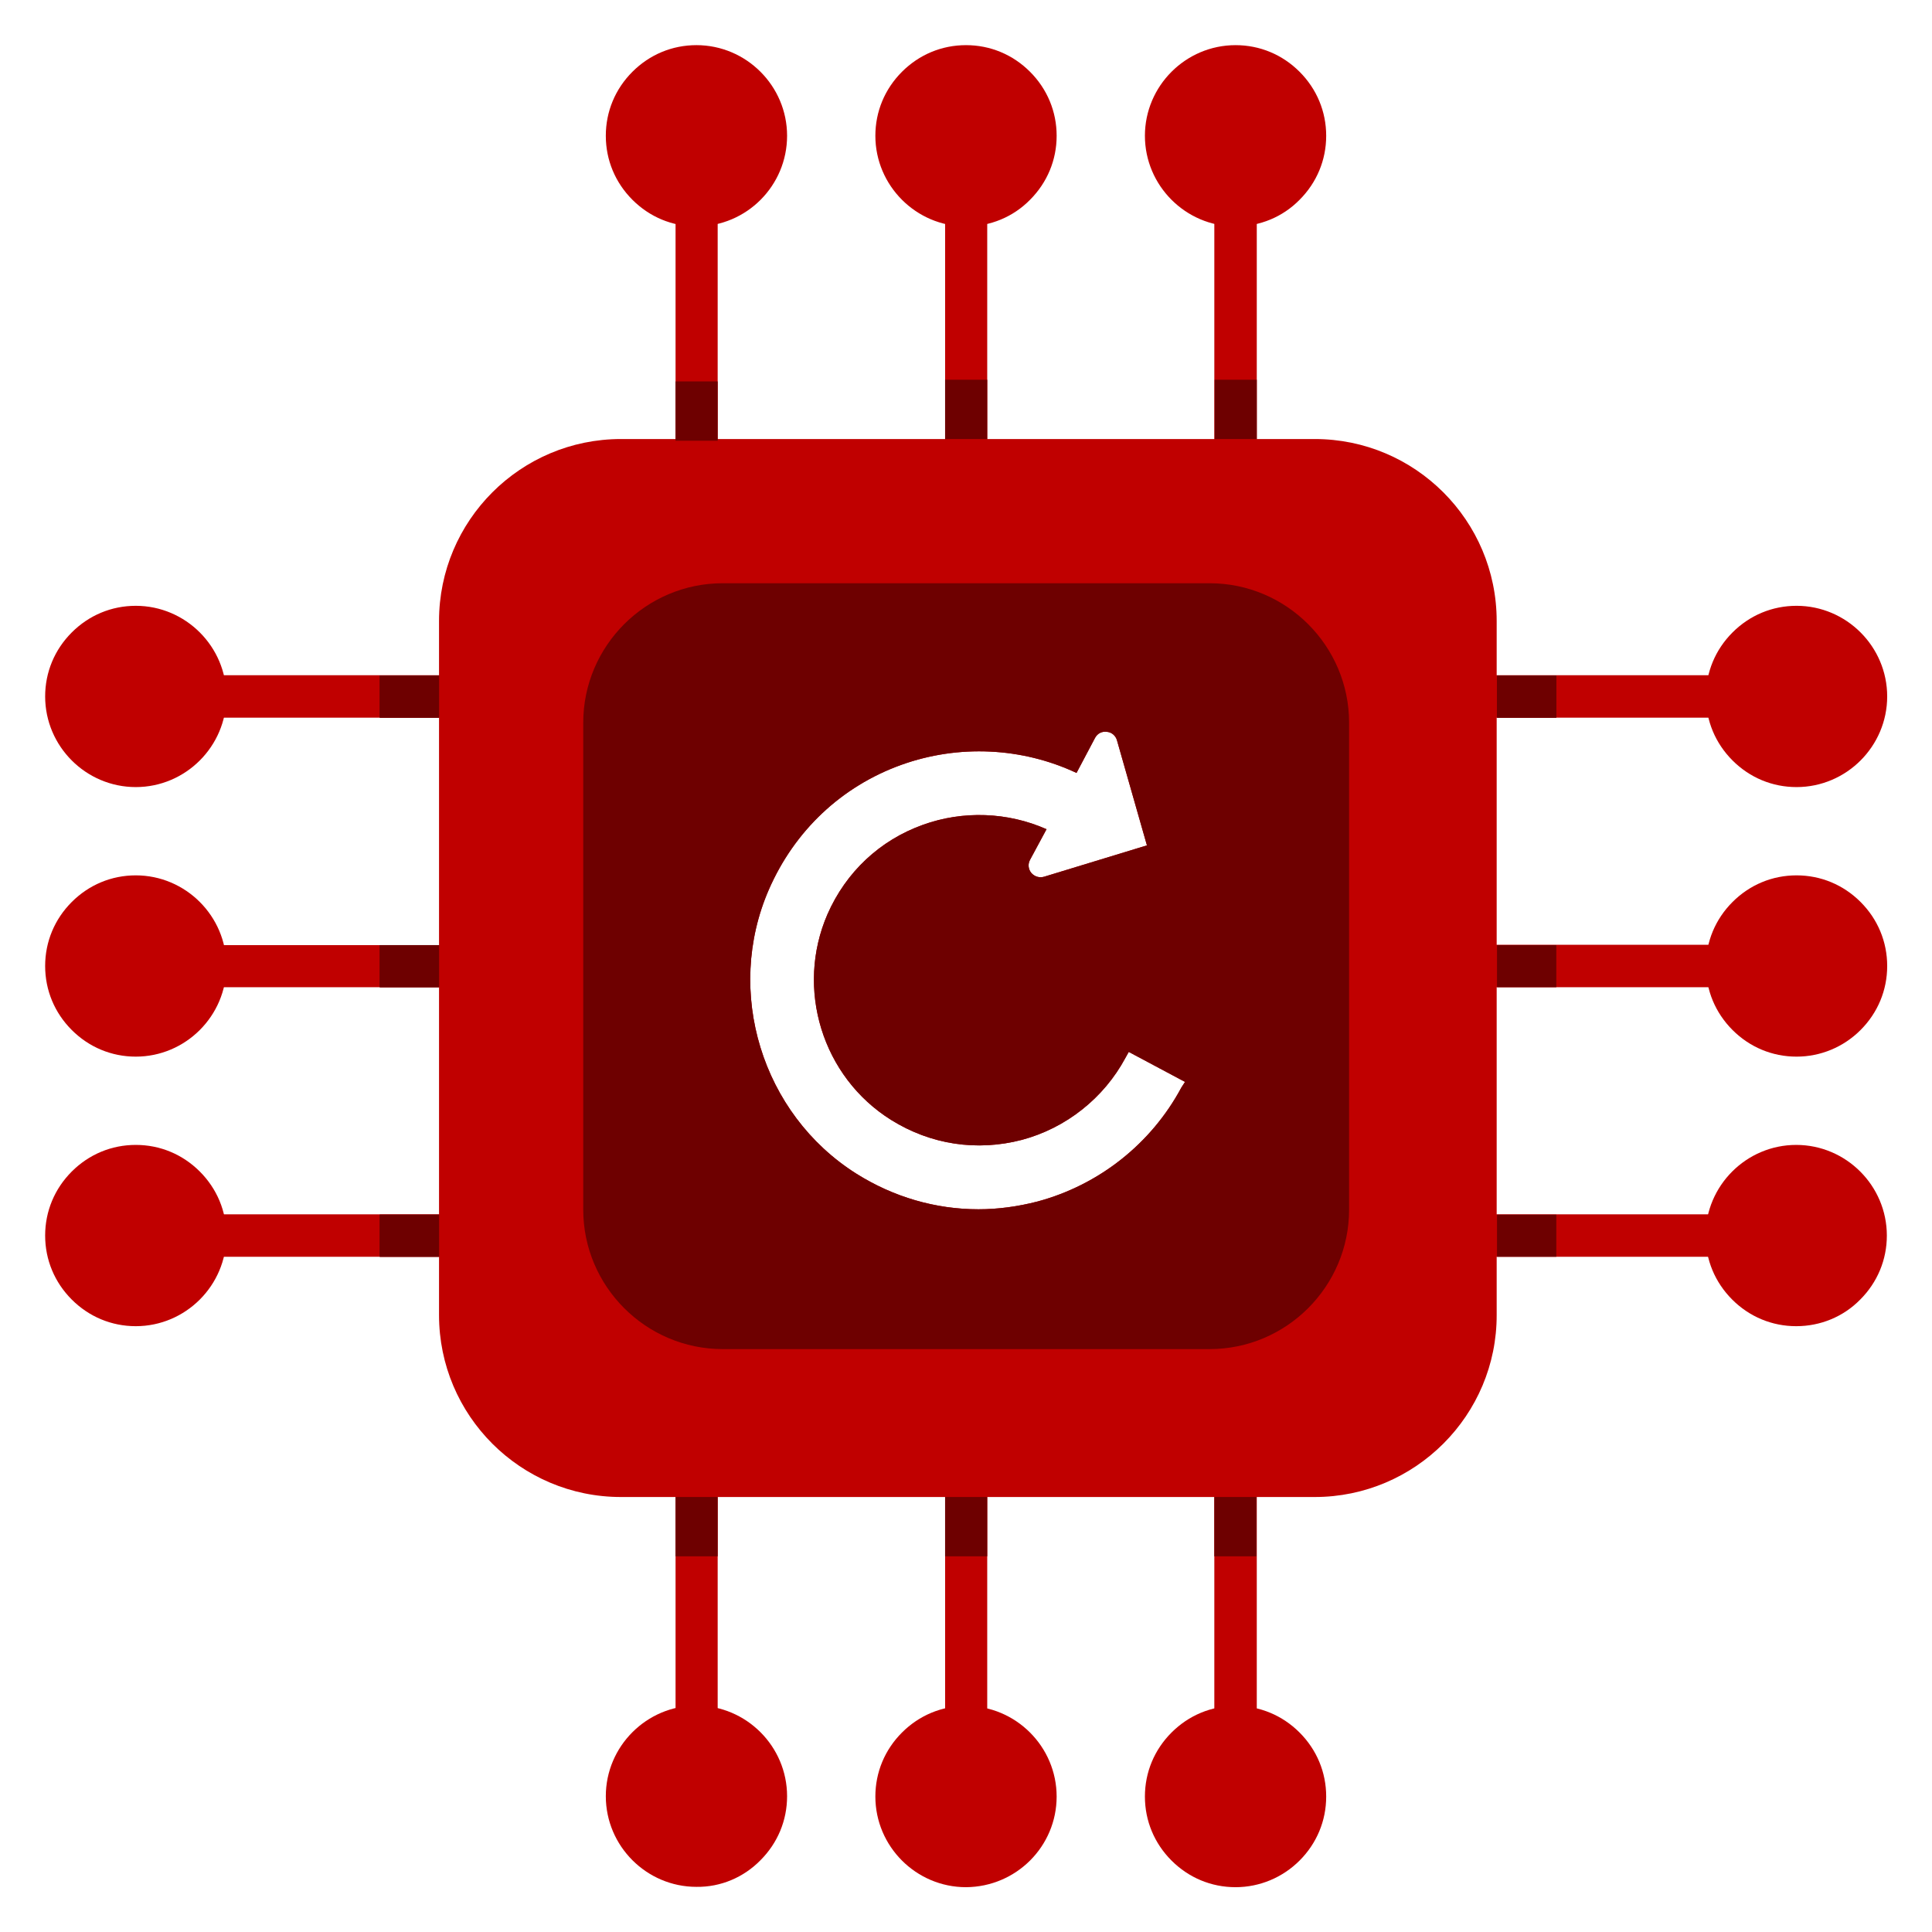 <?xml version="1.0" encoding="utf-8"?>
<!-- Generator: Adobe Illustrator 27.3.1, SVG Export Plug-In . SVG Version: 6.00 Build 0)  -->
<svg version="1.1" id="Ebene_1" xmlns="http://www.w3.org/2000/svg" xmlns:xlink="http://www.w3.org/1999/xlink" x="0px" y="0px"
	 viewBox="0 0 573.4 573.4" style="enable-background:new 0 0 573.4 573.4;" xml:space="preserve">
<style type="text/css">
	.st0{fill:#C00000;}
	.st1{fill:#6E0000;}
</style>
<g>
	<path class="st0" d="M377.4,136.5H197.1c-33.3,0-60.6,27.3-60.6,60.6v180.4c0,33.3,27.3,60.6,60.6,60.6h180.4
		c33.3,0,60.6-27.3,60.6-60.6V197.1C438,163.8,410.7,136.5,377.4,136.5L377.4,136.5L377.4,136.5z M350.6,322.8
		c-8.9,16.6-24.4,28.9-42.7,33.8c-5.8,1.5-11.7,2.3-17.5,2.3c-12.7,0-25.2-3.6-36.3-10.6c-28-17.7-39.1-54-25.9-84.3
		c7.6-17.4,21.5-30.6,39.3-37c17-6.1,35.8-5.2,52,2.4L325,219c0.7-1.3,2-2,3.5-1.8c1.4,0.1,2.6,1.1,3,2.5l8.9,31.2l-30.5,9.3
		c-1.4,0.4-2.8,0-3.8-1.1c-0.9-1.1-1.1-2.6-0.4-3.9l4.9-9.1c-11.5-5.1-24.8-5.6-36.7-1.3c-12.8,4.6-22.8,14-28.3,26.5
		c-9.6,22.1-1.6,48.3,18.9,61.1c11.7,7.3,25.4,9.4,38.8,5.9c13.1-3.5,24.3-12.4,30.7-24.3l1-1.8l16.7,8.9L350.6,322.8L350.6,322.8z"
		/>
	<path class="st0" d="M286.7,162.7L286.7,162.7c-3.5,0-6.2-2.8-6.2-6.3v-98c0-3.5,2.8-6.2,6.3-6.2l0,0c3.5,0,6.3,2.8,6.2,6.3v98.1
		C293,159.9,290.2,162.7,286.7,162.7L286.7,162.7L286.7,162.7z"/>
	<path class="st0" d="M206.7,162.7L206.7,162.7c-3.4,0-6.2-2.8-6.2-6.3v-98c0-3.5,2.8-6.3,6.3-6.3l0,0c3.4,0,6.2,2.8,6.2,6.3v98
		C213,159.9,210.2,162.7,206.7,162.7L206.7,162.7z"/>
	<path class="st0" d="M366.7,162.7L366.7,162.7c-3.5,0-6.3-2.8-6.3-6.3v-98c0-3.5,2.8-6.3,6.3-6.3l0,0c3.5,0,6.3,2.8,6.3,6.3v98
		C373,159.9,370.2,162.7,366.7,162.7L366.7,162.7z"/>
	<path class="st0" d="M286.7,521.4L286.7,521.4c-3.5,0-6.2-2.8-6.2-6.3v-98c0-3.5,2.8-6.3,6.3-6.3l0,0c3.5,0,6.2,2.8,6.2,6.3v98
		C293,518.5,290.2,521.4,286.7,521.4z"/>
	<path class="st0" d="M206.7,521.3L206.7,521.3c-3.4,0-6.2-2.8-6.2-6.3V417c0-3.5,2.8-6.3,6.3-6.3l0,0c3.4,0,6.2,2.8,6.2,6.3v98
		C213,518.5,210.2,521.3,206.7,521.3L206.7,521.3z"/>
	<path class="st0" d="M366.7,521.4L366.7,521.4c-3.5,0-6.3-2.8-6.3-6.3v-98c0-3.5,2.8-6.2,6.3-6.2l0,0c3.5,0,6.3,2.8,6.3,6.3v98
		C373,518.6,370.2,521.4,366.7,521.4L366.7,521.4z"/>
	<path class="st0" d="M515.1,293H417c-3.5,0-6.3-2.8-6.3-6.3s2.8-6.3,6.3-6.3h98.1c3.5,0,6.3,2.8,6.3,6.3S518.6,293,515.1,293z"/>
	<path class="st0" d="M515.1,213H417c-3.5,0-6.3-2.8-6.3-6.3s2.8-6.3,6.3-6.3h98.1c3.5,0,6.3,2.8,6.3,6.3S518.6,213,515.1,213z"/>
	<path class="st0" d="M515.1,373H417c-3.5,0-6.3-2.8-6.3-6.3s2.8-6.3,6.3-6.3h98.1c3.5,0,6.3,2.8,6.3,6.3S518.6,373,515.1,373z"/>
	<path class="st0" d="M156.4,293h-98c-3.5,0-6.2-2.8-6.2-6.3s2.8-6.2,6.3-6.2h98.1c3.4,0,6.2,2.8,6.2,6.3S159.9,293,156.4,293
		L156.4,293z"/>
	<path class="st0" d="M156.4,213H58.4c-3.5,0-6.2-2.8-6.2-6.3s2.8-6.3,6.3-6.3h98.1c3.4,0,6.2,2.8,6.2,6.3S159.9,213,156.4,213
		L156.4,213z"/>
	<path class="st0" d="M156.4,373h-98c-3.5,0-6.2-2.8-6.2-6.3s2.8-6.3,6.3-6.3h98.1c3.4,0,6.2,2.8,6.2,6.3S159.9,373,156.4,373
		L156.4,373z"/>
	<path class="st0" d="M307.3,533.2c0-11.4-9.2-20.6-20.6-20.6s-20.6,9.2-20.6,20.6s9.2,20.6,20.6,20.6S307.3,544.6,307.3,533.2z"/>
	<path class="st0" d="M227.4,533.2c0-11.4-9.2-20.6-20.6-20.6s-20.6,9.2-20.6,20.6s9.2,20.6,20.6,20.6S227.4,544.6,227.4,533.2z"/>
	<path class="st0" d="M387.3,533.2c0-11.4-9.2-20.6-20.6-20.6s-20.6,9.2-20.6,20.6s9.2,20.6,20.6,20.6S387.3,544.6,387.3,533.2z"/>
	<path class="st0" d="M286.7,560.1L286.7,560.1c-14.8,0-26.9-12.1-26.9-26.9c0-7.2,2.8-13.9,7.9-19c5.1-5.1,11.8-7.9,19-7.9l0,0
		c14.8,0,26.9,12.1,26.9,26.9l0,0C313.6,548,301.6,560,286.7,560.1L286.7,560.1z M286.7,518.8c-3.8,0-7.5,1.5-10.2,4.2
		c-2.7,2.7-4.2,6.3-4.2,10.2c0,7.9,6.5,14.4,14.4,14.4s14.4-6.5,14.4-14.4S294.6,518.7,286.7,518.8L286.7,518.8L286.7,518.8z
		 M307.4,533.2L307.4,533.2z"/>
	<path class="st0" d="M206.7,560L206.7,560c-14.8,0-26.9-12.1-26.9-26.9s12.1-26.9,26.9-26.9s26.9,12.1,26.9,26.9
		c0,7.2-2.8,13.9-7.9,19C220.7,557.2,213.9,560.1,206.7,560L206.7,560z M206.7,518.8c-7.9,0-14.4,6.5-14.4,14.4s6.5,14.4,14.4,14.4
		l0,0c3.8,0,7.5-1.5,10.2-4.2c2.7-2.7,4.2-6.3,4.2-10.2l0,0C221.1,525.2,214.6,518.8,206.7,518.8L206.7,518.8L206.7,518.8z"/>
	<path class="st0" d="M366.7,560.1L366.7,560.1c-7.2,0-13.9-2.8-19-7.9c-5.1-5.1-7.9-11.8-7.9-19s2.8-13.9,7.9-19
		c5.1-5.1,11.8-7.9,19-7.9l0,0c7.2,0,13.9,2.8,19,7.9c5.1,5.1,7.9,11.8,7.9,19l0,0c0,7.2-2.8,13.9-7.9,19
		C380.7,557.2,373.9,560.1,366.7,560.1z M366.7,518.8c-3.8,0-7.5,1.5-10.2,4.2c-2.7,2.7-4.2,6.3-4.2,10.2s1.5,7.5,4.2,10.2
		c2.7,2.7,6.3,4.2,10.2,4.2l0,0c3.8,0,7.5-1.5,10.2-4.2c2.7-2.7,4.2-6.3,4.2-10.2l0,0c0-3.8-1.5-7.5-4.2-10.2
		C374.1,520.3,370.5,518.8,366.7,518.8L366.7,518.8z"/>
	<path class="st0" d="M307.4,40.3c0,11.4-9.2,20.6-20.6,20.6s-20.6-9.2-20.6-20.6s9.2-20.6,20.6-20.6S307.4,28.9,307.4,40.3
		L307.4,40.3z"/>
	<path class="st0" d="M227.4,40.3c0,11.4-9.2,20.6-20.6,20.6s-20.6-9.2-20.6-20.6s9.2-20.6,20.6-20.6S227.4,28.9,227.4,40.3z"/>
	<path class="st0" d="M387.4,40.3c0,11.4-9.2,20.6-20.6,20.6s-20.6-9.2-20.6-20.6s9.2-20.6,20.6-20.6S387.4,28.9,387.4,40.3
		L387.4,40.3z"/>
	<path class="st0" d="M286.7,67.2L286.7,67.2c-14.8,0-26.9-12.1-26.9-26.9c0-7.2,2.8-13.9,7.9-19c5.1-5.1,11.8-7.9,19-7.9l0,0
		c7.2,0,13.9,2.8,19,7.9c5.1,5.1,7.9,11.8,7.9,19l0,0c0,7.2-2.8,13.9-7.9,19C300.7,64.4,293.9,67.2,286.7,67.2L286.7,67.2z
		 M286.7,25.9c-3.8,0-7.5,1.5-10.2,4.2s-4.2,6.3-4.2,10.2c0,7.9,6.5,14.4,14.4,14.4l0,0c3.8,0,7.5-1.5,10.2-4.2
		c2.7-2.7,4.2-6.3,4.2-10.2l0,0c0-3.8-1.5-7.5-4.2-10.2C294.2,27.4,290.6,25.9,286.7,25.9L286.7,25.9L286.7,25.9z"/>
	<path class="st0" d="M206.7,67.2L206.7,67.2c-7.2,0-13.9-2.8-19-7.9s-7.9-11.8-7.9-19s2.8-13.9,7.9-19c5.1-5.1,11.8-7.9,19-7.9l0,0
		c14.8,0,26.9,12.1,26.9,26.9l0,0C233.6,55.1,221.6,67.2,206.7,67.2L206.7,67.2z M206.7,25.9c-3.8,0-7.5,1.5-10.2,4.2
		c-2.7,2.7-4.2,6.3-4.2,10.2s1.5,7.5,4.2,10.2c2.7,2.7,6.3,4.2,10.2,4.2c7.9,0,14.4-6.5,14.4-14.4S214.7,25.9,206.7,25.9L206.7,25.9
		L206.7,25.9z M227.4,40.3L227.4,40.3z"/>
	<path class="st0" d="M366.7,67.2L366.7,67.2c-14.8,0-26.9-12.1-26.9-26.9s12.1-26.9,26.9-26.9c7.2,0,13.9,2.8,19,7.9
		c5.1,5.1,7.9,11.8,7.9,19l0,0c0,7.2-2.8,13.9-7.9,19C380.7,64.4,373.9,67.2,366.7,67.2L366.7,67.2z M366.7,25.9
		c-7.9,0-14.4,6.5-14.4,14.4s6.5,14.4,14.4,14.4l0,0c3.8,0,7.5-1.5,10.2-4.2c2.7-2.7,4.2-6.3,4.2-10.2l0,0c0-3.8-1.5-7.5-4.2-10.2
		S370.6,25.9,366.7,25.9L366.7,25.9L366.7,25.9z"/>
	<path class="st0" d="M533.2,307.4c-11.4,0-20.6-9.2-20.6-20.6s9.2-20.6,20.6-20.6s20.6,9.2,20.6,20.6S544.6,307.4,533.2,307.4
		L533.2,307.4z"/>
	<path class="st0" d="M533.2,227.4c-11.4,0-20.6-9.2-20.6-20.6s9.2-20.6,20.6-20.6s20.6,9.2,20.6,20.6S544.6,227.4,533.2,227.4z"/>
	<path class="st0" d="M533.1,387.4c-11.4,0-20.6-9.2-20.6-20.6s9.2-20.6,20.6-20.6s20.6,9.2,20.6,20.6S544.5,387.4,533.1,387.4
		L533.1,387.4z"/>
	<path class="st0" d="M533.2,313.6L533.2,313.6c-7.2,0-13.9-2.8-19-7.9c-5.1-5.1-7.9-11.8-7.9-19s2.8-13.9,7.9-19
		c5.1-5.1,11.8-7.9,19-7.9l0,0c7.2,0,13.9,2.8,19,7.9s7.9,11.8,7.9,19s-2.8,13.9-7.9,19C547.1,310.8,540.3,313.6,533.2,313.6z
		 M533.2,272.4c-3.8,0-7.5,1.5-10.2,4.2c-2.7,2.7-4.2,6.3-4.2,10.2s1.5,7.5,4.2,10.2c2.7,2.7,6.3,4.2,10.2,4.2l0,0
		c3.8,0,7.5-1.5,10.2-4.2c2.7-2.7,4.2-6.3,4.2-10.2s-1.5-7.5-4.2-10.2C540.6,273.8,537,272.4,533.2,272.4L533.2,272.4z"/>
	<path class="st0" d="M533.2,233.6L533.2,233.6c-7.2,0-13.9-2.8-19-7.9c-5.1-5.1-7.9-11.8-7.9-19s2.8-13.9,7.9-19
		c5.1-5.1,11.8-7.9,19-7.9l0,0c14.8,0,26.9,12.1,26.9,26.9S548,233.6,533.2,233.6L533.2,233.6z M533.2,192.4
		c-3.8,0-7.5,1.5-10.2,4.2c-2.7,2.7-4.2,6.3-4.2,10.2s1.5,7.5,4.2,10.2s6.3,4.2,10.2,4.2c7.9,0,14.4-6.5,14.4-14.4
		S541.1,192.3,533.2,192.4L533.2,192.4L533.2,192.4z"/>
	<path class="st0" d="M533.1,393.6L533.1,393.6c-7.2,0-13.9-2.8-19-7.9c-5.1-5.1-7.9-11.8-7.9-19c0-14.8,12.1-26.9,26.9-26.9l0,0
		c14.8,0,26.9,12.1,26.9,26.9c0,7.2-2.8,13.9-7.9,19C547.1,390.8,540.3,393.6,533.1,393.6L533.1,393.6z M533.1,381.1L533.1,381.1
		c3.8,0,7.5-1.5,10.2-4.2c2.7-2.7,4.2-6.3,4.2-10.2c0-7.9-6.5-14.4-14.4-14.4s-14.4,6.5-14.4,14.4c0,3.8,1.5,7.5,4.2,10.2
		C525.7,379.6,529.3,381.1,533.1,381.1L533.1,381.1L533.1,381.1z"/>
	<path class="st0" d="M40.3,307.3c11.4,0,20.6-9.2,20.6-20.6s-9.2-20.6-20.6-20.6s-20.6,9.2-20.6,20.6S28.9,307.3,40.3,307.3z"/>
	<path class="st0" d="M40.3,227.4c11.4,0,20.6-9.2,20.6-20.6s-9.2-20.6-20.6-20.6s-20.6,9.2-20.6,20.6S28.9,227.4,40.3,227.4z"/>
	<path class="st0" d="M40.3,387.3c11.4,0,20.6-9.2,20.6-20.6s-9.2-20.6-20.6-20.6s-20.6,9.2-20.6,20.6S28.9,387.3,40.3,387.3z"/>
	<path class="st0" d="M40.3,313.6L40.3,313.6c-7.2,0-13.9-2.8-19-7.9c-5.1-5.1-7.9-11.8-7.9-19s2.8-13.9,7.9-19
		c5.1-5.1,11.8-7.9,19-7.9l0,0c14.8,0,26.9,12.1,26.9,26.9S55.1,313.6,40.3,313.6L40.3,313.6z M40.3,272.3c-3.8,0-7.5,1.5-10.2,4.2
		c-2.7,2.7-4.2,6.3-4.2,10.2s1.5,7.5,4.2,10.2c2.7,2.7,6.3,4.2,10.2,4.2l0,0c7.9,0,14.4-6.5,14.4-14.4S48.2,272.3,40.3,272.3
		L40.3,272.3L40.3,272.3z"/>
	<path class="st0" d="M40.3,233.6L40.3,233.6c-14.8,0-26.9-12.1-26.9-26.9c0-7.2,2.8-13.9,7.9-19c5.1-5.1,11.8-7.9,19-7.9l0,0
		c14.8,0,26.9,12.1,26.9,26.9S55.1,233.6,40.3,233.6L40.3,233.6z M40.3,221.1c7.9,0,14.4-6.5,14.4-14.4s-6.5-14.4-14.4-14.4l0,0
		c-3.8,0-7.5,1.5-10.2,4.2c-2.7,2.7-4.2,6.3-4.2,10.2C25.9,214.6,32.4,221.1,40.3,221.1L40.3,221.1L40.3,221.1z"/>
	<path class="st0" d="M40.3,393.6L40.3,393.6c-7.2,0-13.9-2.8-19-7.9s-7.9-11.8-7.9-19s2.8-13.9,7.9-19c5.1-5.1,11.8-7.9,19-7.9l0,0
		c7.2,0,13.9,2.8,19,7.9c5.1,5.1,7.9,11.8,7.9,19C67.2,381.5,55.1,393.6,40.3,393.6L40.3,393.6z M40.3,352.3
		c-3.8,0-7.5,1.5-10.2,4.2c-2.7,2.7-4.2,6.3-4.2,10.2c0,7.9,6.5,14.4,14.4,14.4l0,0c7.9,0,14.4-6.5,14.4-14.4
		c0-3.8-1.5-7.5-4.2-10.2C47.8,353.8,44.2,352.3,40.3,352.3L40.3,352.3L40.3,352.3z"/>
	<path class="st0" d="M390.2,444.3H184.3c-29.8,0-54-24.2-54-54V184.3c0-29.8,24.2-54,54-54h205.9c29.8,0,54,24.2,54,54v205.9
		C444.3,420,420,444.3,390.2,444.3L390.2,444.3z M184.3,142.8c-22.9,0-41.5,18.6-41.5,41.5v205.9c0,22.9,18.6,41.5,41.5,41.5h205.9
		c22.9,0,41.5-18.6,41.5-41.5V184.3c0-22.9-18.6-41.5-41.5-41.5H184.3z"/>
	<path class="st1" d="M359,400.4H214.5c-22.8,0-41.4-18.6-41.4-41.4V214.5c0-22.8,18.6-41.4,41.4-41.4H359
		c22.8,0,41.4,18.6,41.4,41.4V359C400.4,381.8,381.8,400.4,359,400.4z M214.5,188.9c-14.1,0-25.6,11.5-25.6,25.6V359
		c0,14.1,11.5,25.6,25.6,25.6H359c14.1,0,25.6-11.5,25.6-25.6V214.5c0-14.1-11.5-25.6-25.6-25.6L214.5,188.9L214.5,188.9z"/>
	<path class="st1" d="M358.7,181h-144c-18.6,0-33.7,15.2-33.7,33.7v144c0,18.5,15.2,33.7,33.7,33.7h144c18.5,0,33.7-15.2,33.7-33.7
		v-144C392.5,196.2,377.3,181,358.7,181L358.7,181z M350.6,322.8c-8.9,16.6-24.4,28.9-42.7,33.8c-5.8,1.5-11.7,2.3-17.5,2.3
		c-12.7,0-25.2-3.6-36.3-10.6c-28-17.7-39.1-54-25.9-84.3c7.6-17.4,21.5-30.6,39.3-37c17-6.1,35.8-5.2,52,2.4L325,219
		c0.7-1.3,2-2,3.5-1.8c1.4,0.1,2.6,1.1,3,2.5l8.9,31.2l-30.5,9.3c-1.4,0.4-2.8,0-3.8-1.1c-0.9-1.1-1.1-2.6-0.4-3.9l4.9-9.1
		c-11.5-5.1-24.8-5.6-36.7-1.3c-12.8,4.6-22.8,14-28.3,26.5c-9.6,22.1-1.6,48.3,18.9,61.1c11.7,7.3,25.4,9.4,38.8,5.9
		c13.1-3.5,24.3-12.4,30.7-24.3l1-1.8l16.7,8.9L350.6,322.8L350.6,322.8z"/>
	<rect x="444.3" y="200.5" class="st1" width="17.6" height="12.5"/>
	<rect x="444.3" y="280.5" class="st1" width="17.6" height="12.5"/>
	<rect x="444.3" y="360.5" class="st1" width="17.6" height="12.5"/>
	<rect x="112.7" y="200.5" class="st1" width="17.6" height="12.5"/>
	<rect x="112.7" y="280.5" class="st1" width="17.6" height="12.5"/>
	<rect x="112.7" y="360.5" class="st1" width="17.6" height="12.5"/>
	<rect x="444.3" y="200.5" class="st1" width="17.6" height="12.5"/>
	<rect x="112.7" y="200.5" class="st1" width="17.6" height="12.5"/>
	<rect x="112.7" y="280.5" class="st1" width="17.6" height="12.5"/>
	<rect x="112.7" y="360.5" class="st1" width="17.6" height="12.5"/>
	<rect x="280.5" y="444.3" class="st1" width="12.5" height="17.6"/>
	<rect x="200.5" y="444.3" class="st1" width="12.5" height="17.6"/>
	<rect x="360.4" y="444.3" class="st1" width="12.5" height="17.6"/>
	<rect x="360.5" y="112.7" class="st1" width="12.5" height="17.6"/>
	<rect x="280.5" y="112.7" class="st1" width="12.5" height="17.6"/>
	<rect x="200.5" y="113.2" class="st1" width="12.5" height="17.6"/>
</g>
</svg>
